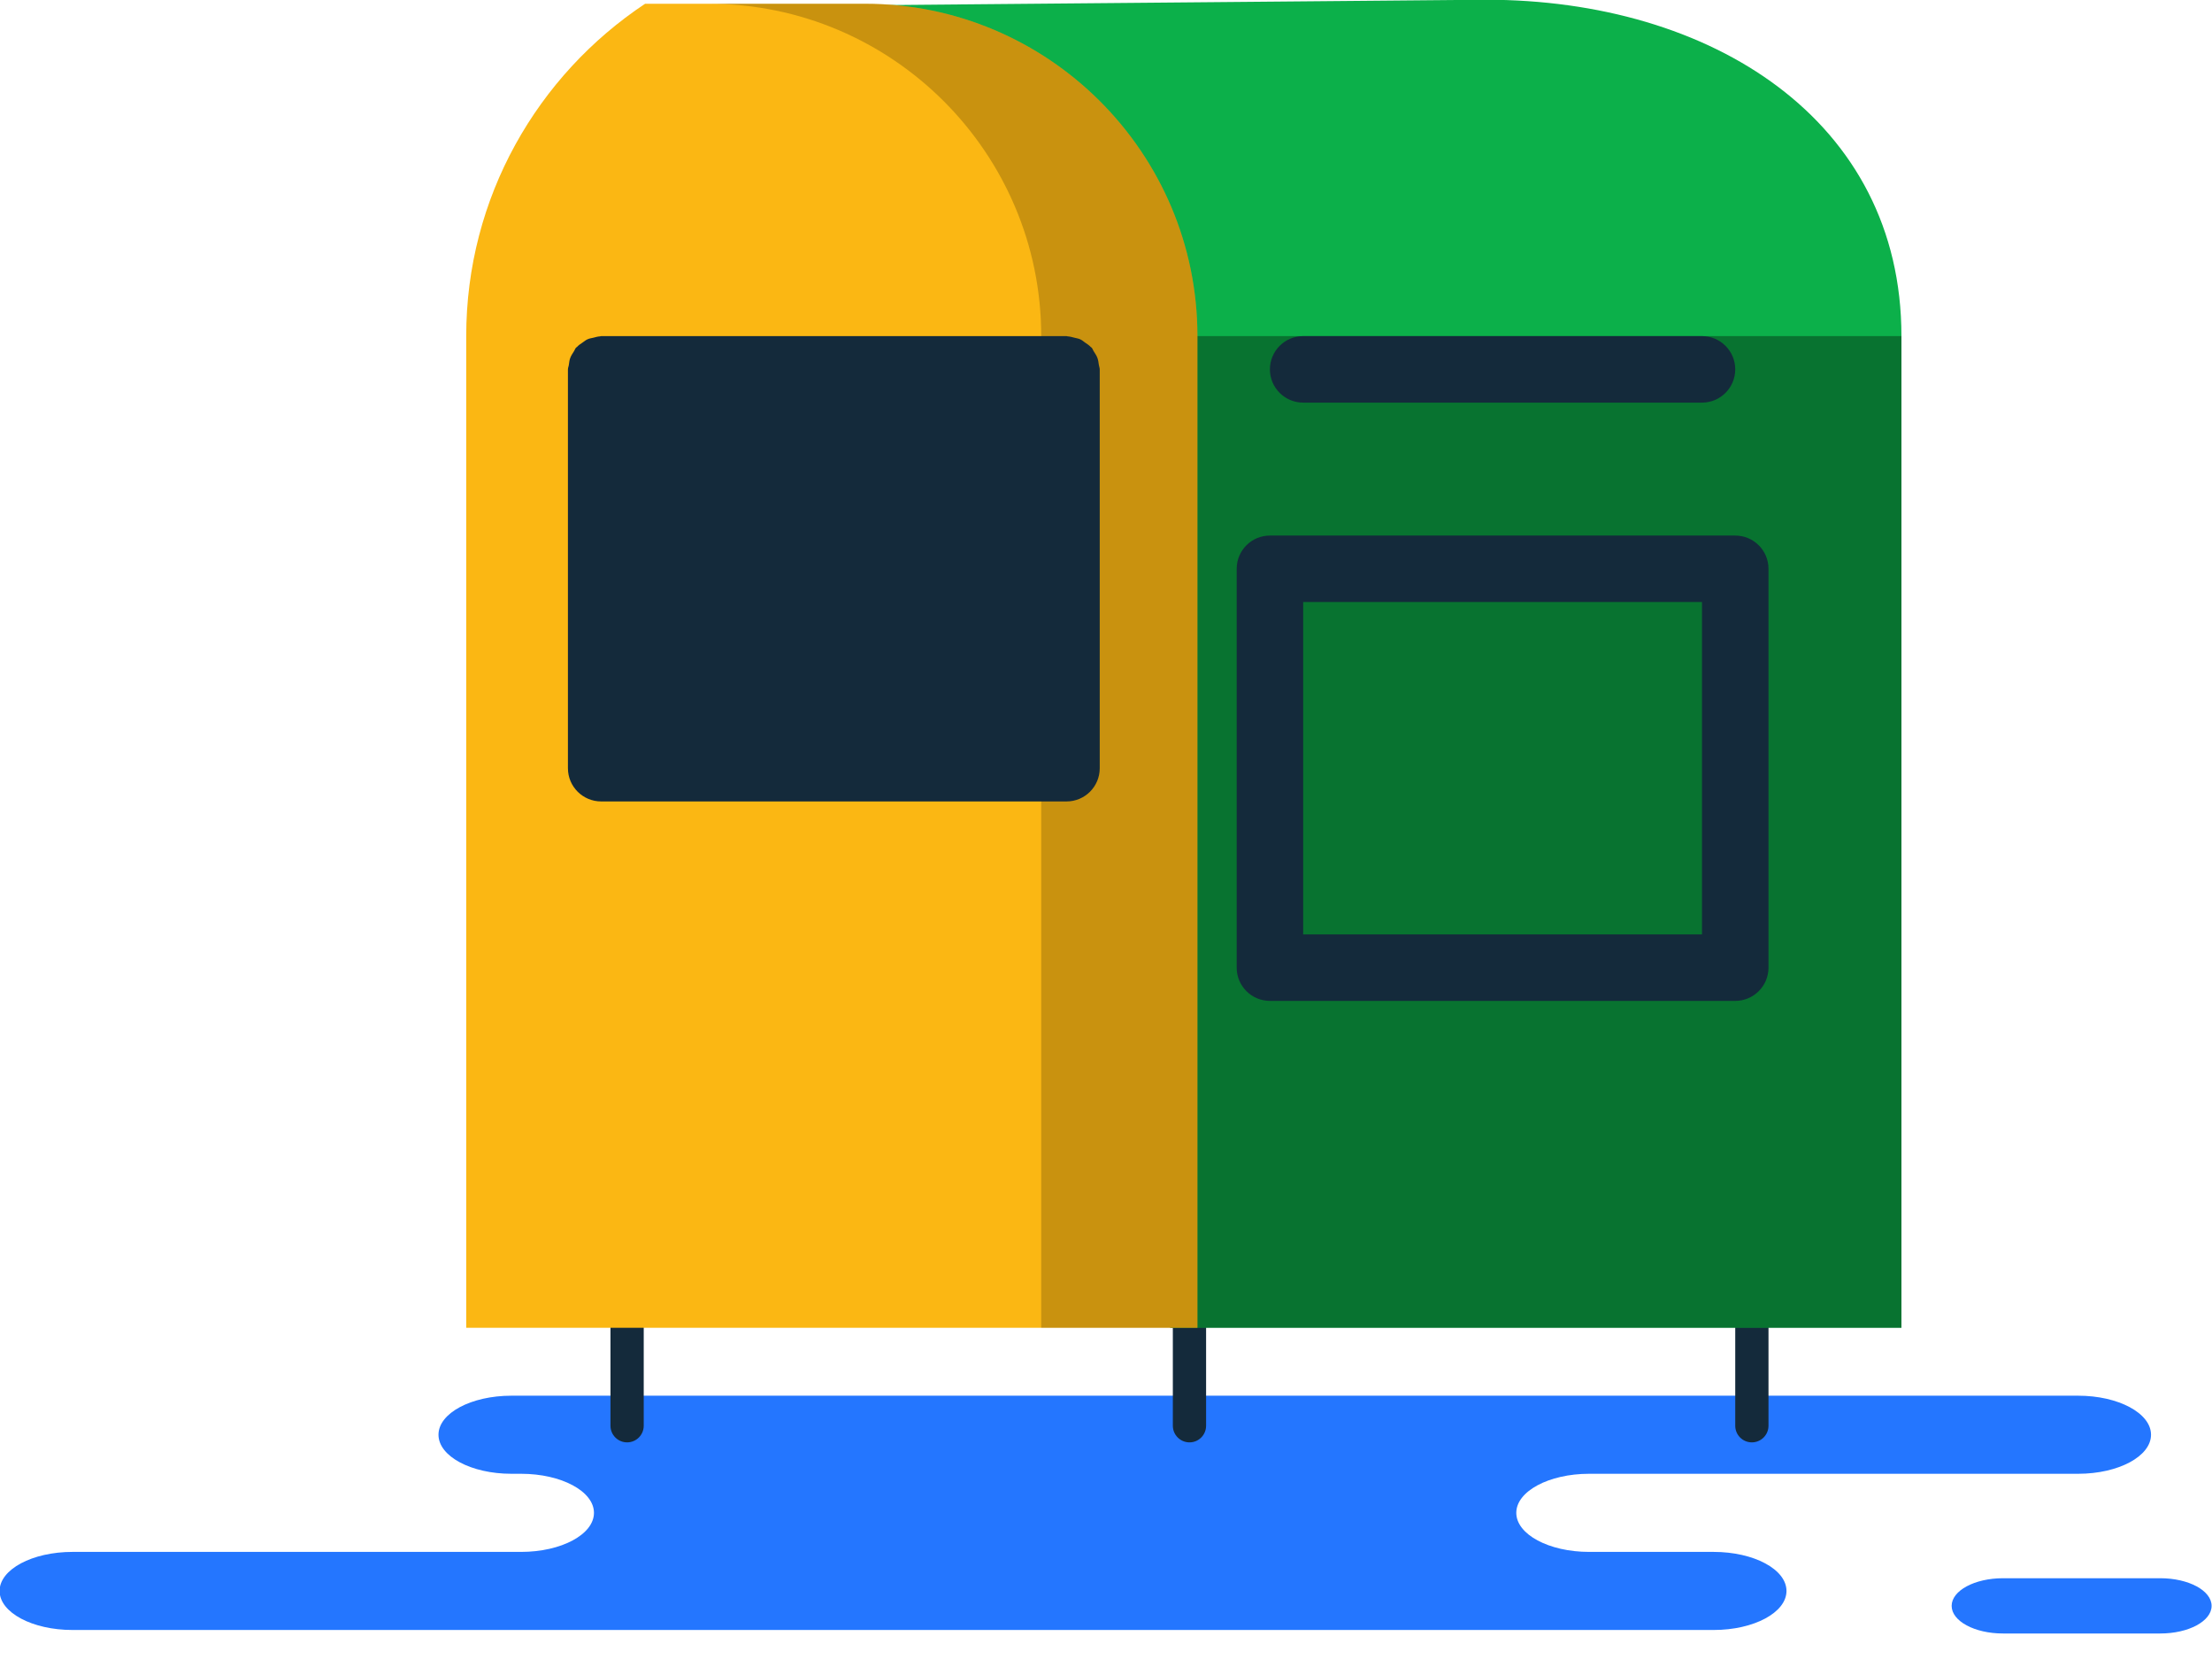 <svg xmlns="http://www.w3.org/2000/svg" xmlns:xlink="http://www.w3.org/1999/xlink" preserveAspectRatio="xMidYMid" width="60" height="45" viewBox="0 0 60 45">
  <defs>
    <style>

      .cls-3 {
        fill: #2476ff;
      }

      .cls-5 {
        fill: #142a3b;
      }

      .cls-8 {
        fill: #0cb04a;
      }

      .cls-9 {
        fill: #000000;
        opacity: 0.35;
      }

      .cls-10 {
        fill: #fbb713;
      }

      .cls-11 {
        fill: #000000;
        opacity: 0.2;
      }
    </style>
  </defs>
  <g id="group-228svg">
    <path d="M19.532,37.858 C19.532,37.858 13.871,37.858 13.871,37.858 C12.780,37.858 11.894,38.332 11.894,38.917 C11.894,39.502 12.780,39.976 13.871,39.976 C13.871,39.976 14.135,39.976 14.135,39.976 C15.227,39.976 16.111,40.451 16.111,41.035 C16.111,41.620 15.227,42.095 14.135,42.095 C14.135,42.095 1.966,42.095 1.966,42.095 C0.874,42.095 -0.011,42.569 -0.011,43.154 C-0.011,43.739 0.874,44.213 1.966,44.213 C1.966,44.213 16.590,44.213 16.590,44.213 C16.590,44.213 46.482,44.213 46.482,44.213 C47.573,44.213 48.458,43.739 48.458,43.154 C48.458,42.569 47.573,42.095 46.482,42.095 C46.482,42.095 43.104,42.095 43.104,42.095 C42.014,42.095 41.129,41.620 41.129,41.035 C41.129,40.451 42.014,39.976 43.104,39.976 C43.104,39.976 56.369,39.976 56.369,39.976 C57.461,39.976 58.346,39.502 58.346,38.917 C58.346,38.332 57.461,37.858 56.369,37.858 C56.369,37.858 55.380,37.858 55.380,37.858 C55.380,37.858 19.532,37.858 19.532,37.858 Z" id="path-1" class="cls-3" fill-rule="evenodd"/>
    <path d="M54.331,44.308 C53.562,44.308 52.938,43.973 52.938,43.559 C52.938,43.145 53.562,42.809 54.331,42.809 C54.331,42.809 58.597,42.809 58.597,42.809 C59.366,42.809 59.989,43.145 59.989,43.559 C59.989,43.973 59.366,44.308 58.597,44.308 C58.597,44.308 54.331,44.308 54.331,44.308 Z" id="path-2" class="cls-3" fill-rule="evenodd"/>
    <path d="M47.519,39.124 C47.519,39.124 47.519,39.124 47.519,39.124 C47.269,39.124 47.068,38.922 47.068,38.673 C47.068,38.673 47.068,35.620 47.068,35.620 C47.068,35.371 47.269,35.169 47.519,35.169 C47.519,35.169 47.519,35.169 47.519,35.169 C47.767,35.169 47.970,35.371 47.970,35.620 C47.970,35.620 47.970,38.673 47.970,38.673 C47.970,38.922 47.767,39.124 47.519,39.124 Z" id="path-3" class="cls-5" fill-rule="evenodd"/>
    <path d="M17.010,39.124 C17.010,39.124 17.010,39.124 17.010,39.124 C16.761,39.124 16.559,38.922 16.559,38.673 C16.559,38.673 16.559,35.620 16.559,35.620 C16.559,35.371 16.761,35.169 17.010,35.169 C17.010,35.169 17.010,35.169 17.010,35.169 C17.259,35.169 17.461,35.371 17.461,35.620 C17.461,35.620 17.461,38.673 17.461,38.673 C17.461,38.922 17.259,39.124 17.010,39.124 Z" id="path-4" class="cls-5" fill-rule="evenodd"/>
    <path d="M32.265,39.124 C32.265,39.124 32.265,39.124 32.265,39.124 C32.016,39.124 31.813,38.922 31.813,38.673 C31.813,38.673 31.813,35.620 31.813,35.620 C31.813,35.371 32.016,35.169 32.265,35.169 C32.265,35.169 32.265,35.169 32.265,35.169 C32.514,35.169 32.715,35.371 32.715,35.620 C32.715,35.620 32.715,38.673 32.715,38.673 C32.715,38.922 32.514,39.124 32.265,39.124 Z" id="path-5" class="cls-5" fill-rule="evenodd"/>
    <path d="M31.741,9.117 C31.741,9.117 31.741,36.016 31.741,36.016 C31.741,36.016 51.576,36.016 51.576,36.016 C51.576,36.016 51.576,35.263 51.576,35.263 C51.576,35.263 51.576,34.361 51.576,34.361 C51.576,34.361 51.576,9.117 51.576,9.117 C51.576,3.254 46.415,-0.007 40.307,-0.007 C40.307,-0.007 21.694,0.158 21.694,0.158 C27.660,0.158 31.741,3.152 31.741,9.117 Z" id="path-6" class="cls-8" fill-rule="evenodd"/>
    <path d="M31.741,9.117 C31.741,9.117 31.741,36.016 31.741,36.016 C31.741,36.016 51.576,36.016 51.576,36.016 C51.576,36.016 51.576,35.263 51.576,35.263 C51.576,35.263 51.576,34.361 51.576,34.361 C51.576,34.361 51.576,9.117 51.576,9.117 C51.576,9.117 31.741,9.117 31.741,9.117 Z" id="path-7" class="cls-9" fill-rule="evenodd"/>
    <path d="M32.480,36.016 C32.480,36.016 32.480,9.117 32.480,9.117 C32.480,4.146 28.435,0.102 23.465,0.102 C23.465,0.102 17.498,0.102 17.498,0.102 C14.577,2.042 12.646,5.356 12.646,9.117 C12.646,9.117 12.646,34.361 12.646,34.361 C12.646,34.361 12.646,35.263 12.646,35.263 C12.646,35.263 12.646,36.016 12.646,36.016 C12.646,36.016 32.480,36.016 32.480,36.016 Z" id="path-8" class="cls-10" fill-rule="evenodd"/>
    <path d="M23.465,0.102 C23.465,0.102 19.228,0.102 19.228,0.102 C24.199,0.102 28.243,4.146 28.243,9.117 C28.243,9.117 28.243,36.016 28.243,36.016 C28.243,36.016 32.480,36.016 32.480,36.016 C32.480,36.016 32.480,9.117 32.480,9.117 C32.480,4.146 28.435,0.102 23.465,0.102 Z" id="path-9" class="cls-11" fill-rule="evenodd"/>
    <path d="M27.339,10.921 C27.339,10.921 19.592,10.921 19.592,10.921 C19.592,10.921 23.465,14.241 23.465,14.241 C23.465,14.241 27.339,10.921 27.339,10.921 Z" id="path-10" class="cls-5" fill-rule="evenodd"/>
    <path d="M24.052,16.113 C23.883,16.258 23.674,16.330 23.465,16.330 C23.257,16.330 23.047,16.258 22.879,16.113 C22.879,16.113 18.056,11.980 18.056,11.980 C18.056,11.980 18.056,19.936 18.056,19.936 C18.056,19.936 28.875,19.936 28.875,19.936 C28.875,19.936 28.875,11.980 28.875,11.980 C28.875,11.980 24.052,16.113 24.052,16.113 Z" id="path-11" class="cls-5" fill-rule="evenodd"/>
    <path d="M29.830,20.838 C29.830,21.336 29.427,21.739 28.929,21.739 C28.929,21.739 16.307,21.739 16.307,21.739 C15.809,21.739 15.405,21.336 15.405,20.838 C15.405,20.838 15.405,10.019 15.405,10.019 C15.405,9.975 15.425,9.938 15.430,9.896 C15.438,9.833 15.445,9.769 15.468,9.709 C15.491,9.646 15.527,9.593 15.563,9.537 C15.587,9.503 15.596,9.464 15.623,9.432 C15.630,9.423 15.641,9.420 15.648,9.413 C15.694,9.362 15.752,9.325 15.809,9.286 C15.850,9.259 15.886,9.226 15.931,9.206 C15.981,9.181 16.037,9.174 16.092,9.161 C16.152,9.146 16.210,9.128 16.271,9.124 C16.284,9.124 16.295,9.117 16.307,9.117 C16.307,9.117 28.929,9.117 28.929,9.117 C28.941,9.117 28.951,9.124 28.964,9.124 C29.027,9.128 29.085,9.146 29.147,9.161 C29.200,9.176 29.255,9.181 29.305,9.206 C29.350,9.226 29.387,9.260 29.429,9.290 C29.485,9.327 29.541,9.364 29.587,9.413 C29.595,9.420 29.605,9.423 29.612,9.432 C29.640,9.464 29.648,9.503 29.672,9.537 C29.708,9.593 29.744,9.646 29.767,9.709 C29.790,9.769 29.797,9.833 29.806,9.896 C29.811,9.938 29.830,9.975 29.830,10.019 C29.830,10.019 29.830,20.838 29.830,20.838 Z" id="path-12" class="cls-5" fill-rule="evenodd"/>
    <path d="M35.348,9.117 C35.348,9.117 46.166,9.117 46.166,9.117 C46.665,9.117 47.068,9.521 47.068,10.019 C47.068,10.517 46.665,10.921 46.166,10.921 C46.166,10.921 35.348,10.921 35.348,10.921 C34.850,10.921 34.446,10.517 34.446,10.019 C34.446,9.521 34.850,9.117 35.348,9.117 Z" id="path-13" class="cls-5" fill-rule="evenodd"/>
    <path d="M47.068,14.527 C47.068,14.527 34.446,14.527 34.446,14.527 C33.948,14.527 33.545,14.930 33.545,15.428 C33.545,15.428 33.545,26.247 33.545,26.247 C33.545,26.745 33.948,27.149 34.446,27.149 C34.446,27.149 47.068,27.149 47.068,27.149 C47.566,27.149 47.970,26.745 47.970,26.247 C47.970,26.247 47.970,15.428 47.970,15.428 C47.970,14.930 47.566,14.527 47.068,14.527 ZM46.166,25.346 C46.166,25.346 35.348,25.346 35.348,25.346 C35.348,25.346 35.348,16.330 35.348,16.330 C35.348,16.330 46.166,16.330 46.166,16.330 C46.166,16.330 46.166,25.346 46.166,25.346 Z" id="path-14" class="cls-5" fill-rule="evenodd"/>
  </g>
</svg>
